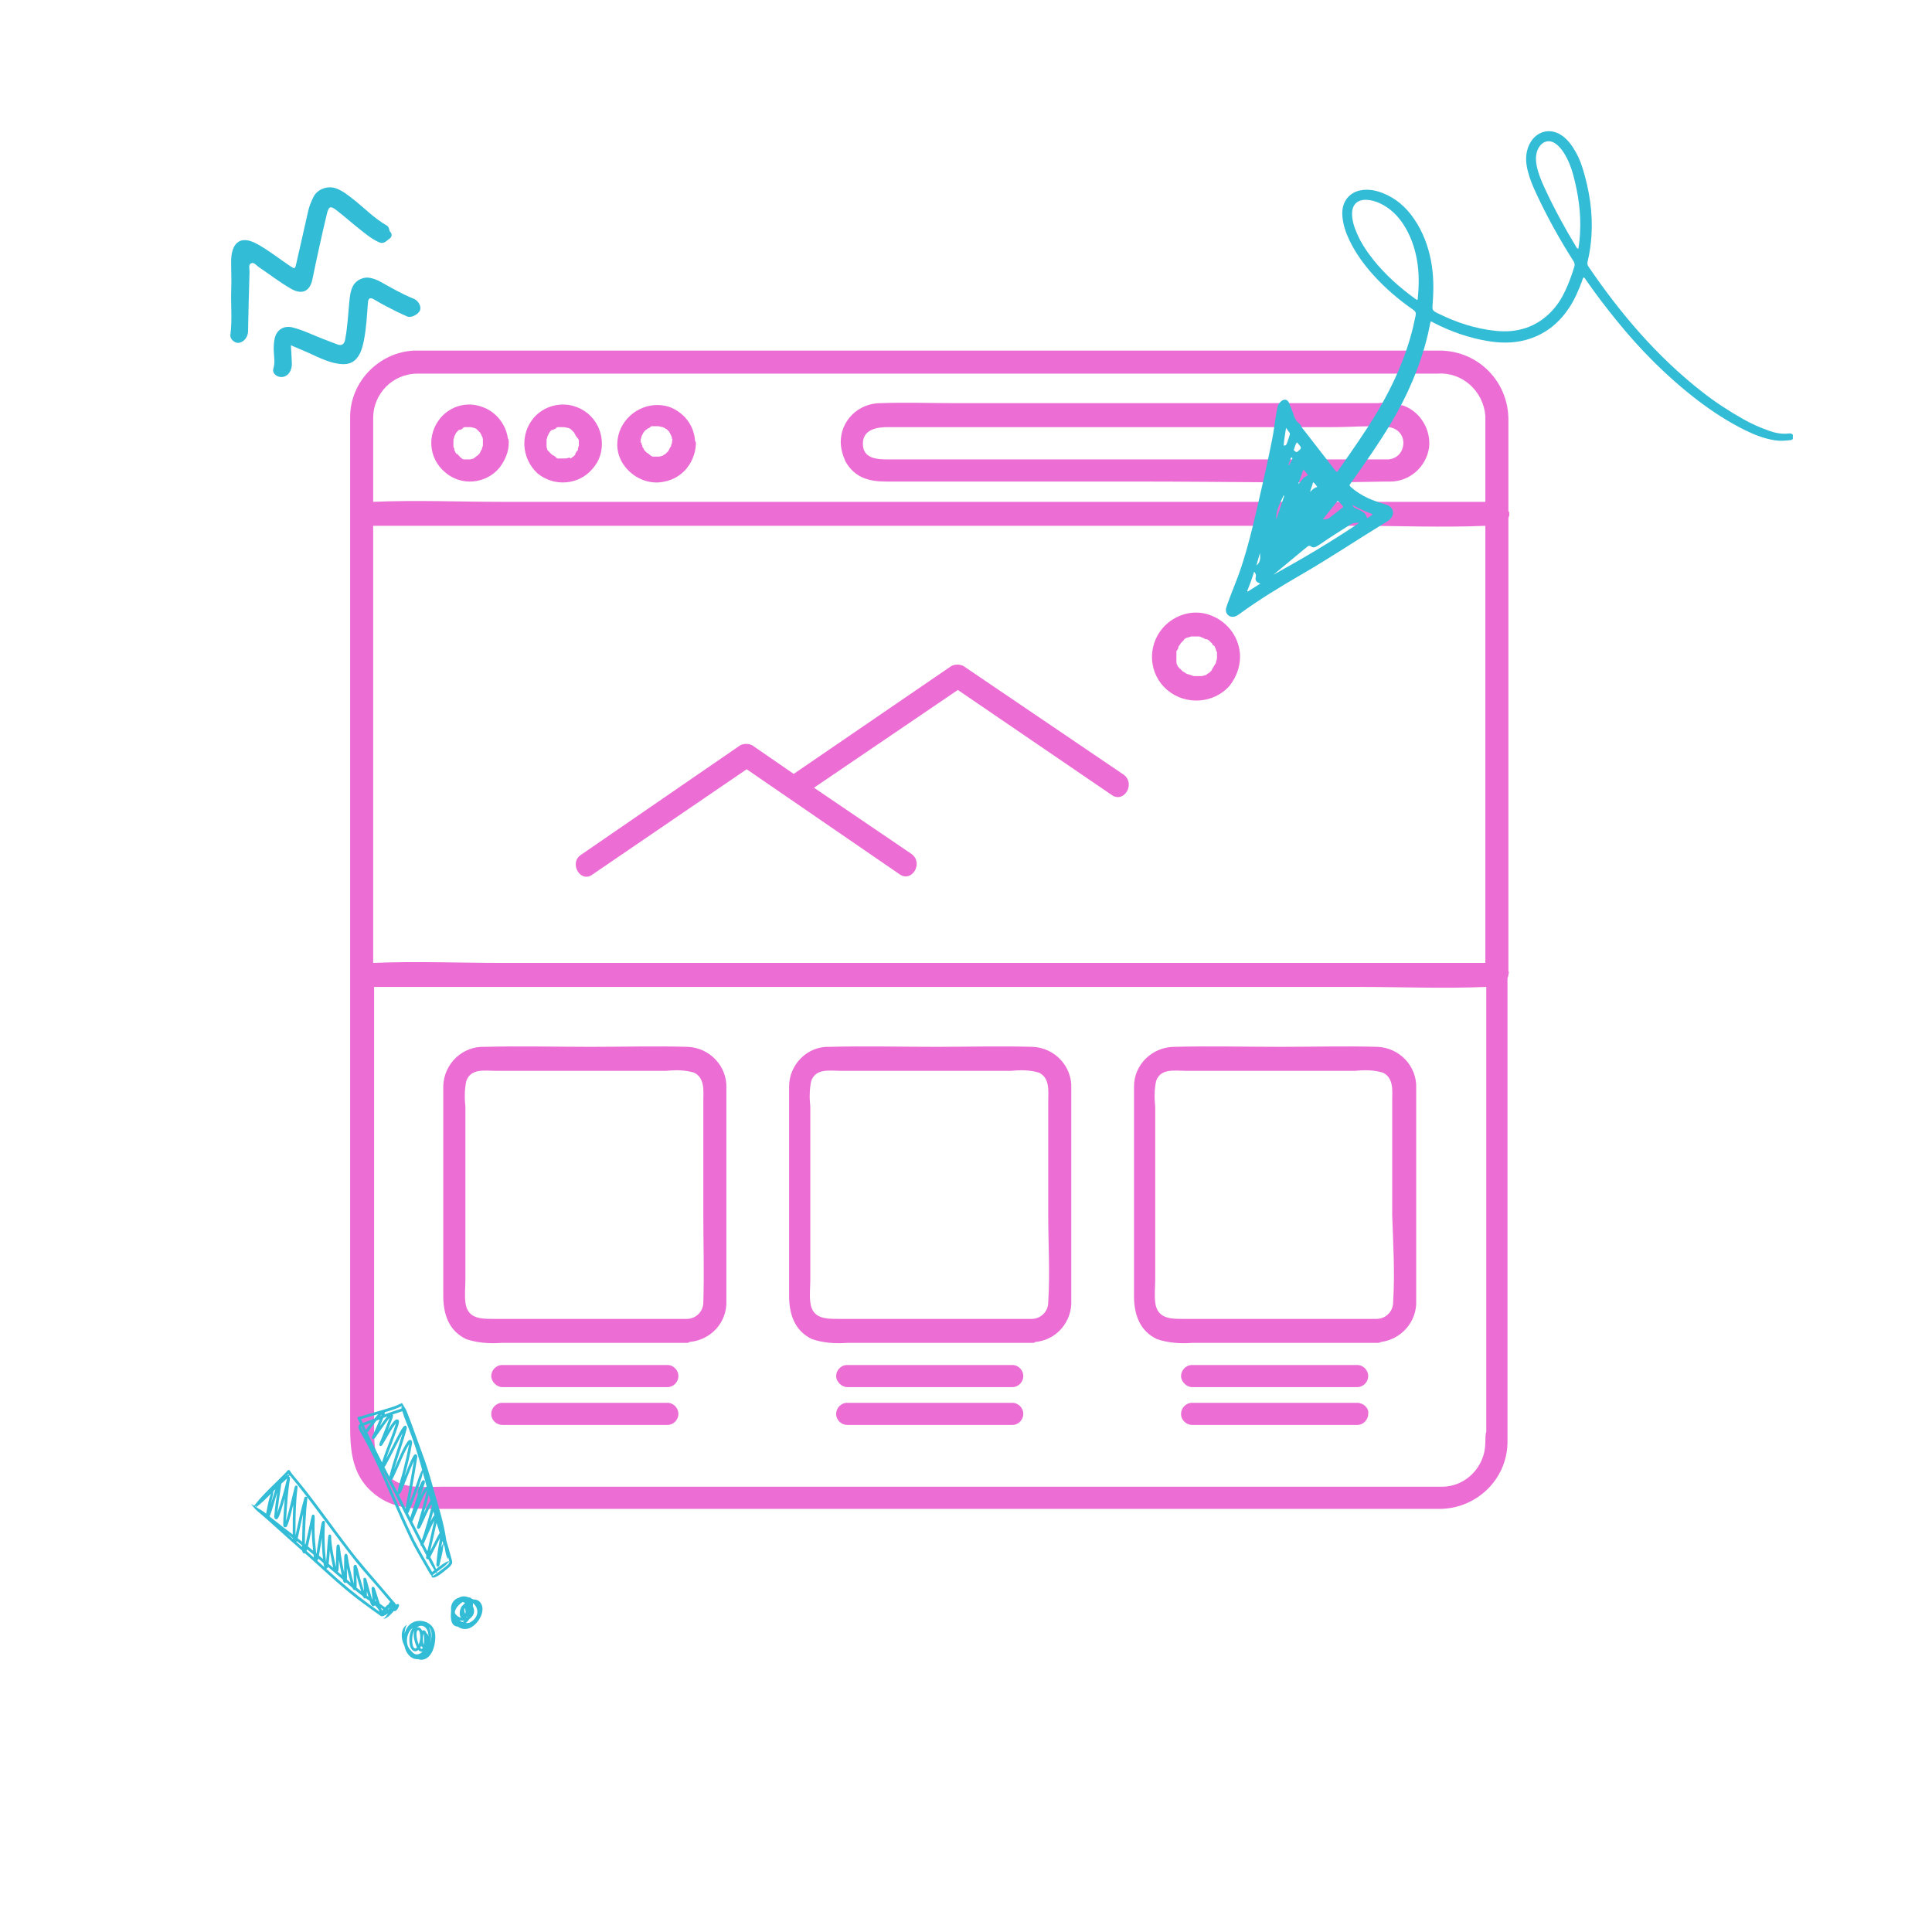<svg xmlns="http://www.w3.org/2000/svg" xmlns:xlink="http://www.w3.org/1999/xlink" width="500" zoomAndPan="magnify" viewBox="0 0 375 375" height="500" preserveAspectRatio="xMidYMid meet" version="1.0"><defs><clipPath id="0f14388814"><path d="M 67.961 68 L 292.961 68 L 292.961 292.961 L 67.961 292.961 Z M 67.961 68 " clip-rule="nonzero"/></clipPath><clipPath id="ffb58c65dc"><path d="M 48 285 L 78 285 L 78 315 L 48 315 Z M 48 285 " clip-rule="nonzero"/></clipPath><clipPath id="d018806084"><path d="M 46.746 288.719 L 76.938 270.52 L 101.332 310.984 L 71.141 329.184 Z M 46.746 288.719 " clip-rule="nonzero"/></clipPath><clipPath id="fd27a31fdd"><path d="M 46.746 288.719 L 76.938 270.52 L 101.332 310.984 L 71.141 329.184 Z M 46.746 288.719 " clip-rule="nonzero"/></clipPath><clipPath id="2f496fd9fe"><path d="M 77 314 L 85 314 L 85 323 L 77 323 Z M 77 314 " clip-rule="nonzero"/></clipPath><clipPath id="b828ca8d34"><path d="M 46.746 288.719 L 76.938 270.52 L 101.332 310.984 L 71.141 329.184 Z M 46.746 288.719 " clip-rule="nonzero"/></clipPath><clipPath id="dca8cc6428"><path d="M 46.746 288.719 L 76.938 270.52 L 101.332 310.984 L 71.141 329.184 Z M 46.746 288.719 " clip-rule="nonzero"/></clipPath><clipPath id="0902abf384"><path d="M 81 280 L 82 280 L 82 281 L 81 281 Z M 81 280 " clip-rule="nonzero"/></clipPath><clipPath id="40432cffc1"><path d="M 46.746 288.719 L 76.938 270.52 L 101.332 310.984 L 71.141 329.184 Z M 46.746 288.719 " clip-rule="nonzero"/></clipPath><clipPath id="acdb9a9f97"><path d="M 46.746 288.719 L 76.938 270.52 L 101.332 310.984 L 71.141 329.184 Z M 46.746 288.719 " clip-rule="nonzero"/></clipPath><clipPath id="f8e10680b8"><path d="M 69 272 L 88 272 L 88 307 L 69 307 Z M 69 272 " clip-rule="nonzero"/></clipPath><clipPath id="bb4e953b14"><path d="M 46.746 288.719 L 76.938 270.52 L 101.332 310.984 L 71.141 329.184 Z M 46.746 288.719 " clip-rule="nonzero"/></clipPath><clipPath id="555bf16207"><path d="M 46.746 288.719 L 76.938 270.52 L 101.332 310.984 L 71.141 329.184 Z M 46.746 288.719 " clip-rule="nonzero"/></clipPath><clipPath id="2059ca9e93"><path d="M 87 309 L 94 309 L 94 317 L 87 317 Z M 87 309 " clip-rule="nonzero"/></clipPath><clipPath id="b318d2f7b3"><path d="M 46.746 288.719 L 76.938 270.52 L 101.332 310.984 L 71.141 329.184 Z M 46.746 288.719 " clip-rule="nonzero"/></clipPath><clipPath id="26d2e3d134"><path d="M 46.746 288.719 L 76.938 270.52 L 101.332 310.984 L 71.141 329.184 Z M 46.746 288.719 " clip-rule="nonzero"/></clipPath><clipPath id="42a17e2a68"><path d="M 237.738 25 L 347.988 25 L 347.988 120 L 237.738 120 Z M 237.738 25 " clip-rule="nonzero"/></clipPath><clipPath id="2262a59d14"><path d="M 44 30 L 106 30 L 106 86 L 44 86 Z M 44 30 " clip-rule="nonzero"/></clipPath><clipPath id="cce21f10d5"><path d="M 36.758 47.426 L 89.078 24.812 L 105.742 63.363 L 53.422 85.98 Z M 36.758 47.426 " clip-rule="nonzero"/></clipPath><clipPath id="4e19b7efcf"><path d="M 36.758 47.426 L 154.48 -3.457 L 195.844 92.238 L 78.117 143.121 Z M 36.758 47.426 " clip-rule="nonzero"/></clipPath></defs><g clip-path="url(#0f14388814)"><path fill="#ec6ed5" d="M 292.781 188.516 L 292.781 107.965 C 292.781 105.461 292.781 102.953 292.781 100.625 C 292.781 100.449 292.961 100.09 292.961 99.91 C 292.961 99.73 292.961 99.375 292.781 99.195 C 292.781 93.289 292.781 87.383 292.781 81.473 C 292.781 74.137 287.055 68.227 279.715 68.051 C 279.715 68.051 279.535 68.051 279.535 68.051 L 82.281 68.051 C 81.562 68.051 80.848 68.051 80.312 68.051 C 73.508 68.406 67.961 74.137 67.961 80.938 C 67.961 82.906 67.961 84.875 67.961 86.844 L 67.961 276.762 C 67.961 281.414 68.316 286.066 72.078 289.469 C 75.836 292.871 79.773 292.871 84.25 292.871 L 279.715 292.871 C 286.695 292.691 292.422 287.141 292.602 280.16 C 292.602 279.625 292.602 278.91 292.602 278.371 L 292.602 189.945 C 292.602 189.77 292.781 189.41 292.781 189.23 C 292.781 189.051 292.961 188.695 292.781 188.516 Z M 72.434 102.059 L 263.426 102.059 C 271.66 102.059 280.07 102.418 288.305 102.059 L 288.305 186.902 L 97.496 186.902 C 89.082 186.902 80.848 186.547 72.434 186.902 L 72.434 104.922 C 72.434 104.027 72.434 102.953 72.434 102.059 Z M 72.434 81.117 C 72.434 76.461 76.195 72.523 81.027 72.523 L 251.074 72.523 C 260.383 72.523 269.691 72.523 278.996 72.523 C 283.832 72.168 287.949 75.926 288.305 80.758 C 288.305 80.938 288.305 81.297 288.305 81.473 C 288.305 84.34 288.305 87.203 288.305 90.066 L 288.305 97.406 L 97.496 97.406 C 89.082 97.406 80.848 97.047 72.434 97.406 C 72.434 92.035 72.434 86.664 72.434 81.117 Z M 288.305 279.984 C 288.305 284.637 284.547 288.574 279.895 288.574 L 85.5 288.574 C 82.816 288.574 79.594 288.934 77.09 287.68 C 72.613 285.352 72.613 281.055 72.613 276.762 L 72.613 191.559 L 263.605 191.559 C 271.84 191.559 280.25 191.914 288.484 191.559 L 288.484 277.836 C 288.305 278.551 288.305 279.266 288.305 279.984 Z M 288.305 279.984 " fill-opacity="1" fill-rule="nonzero"/></g><path fill="#ec6ed5" d="M 140.992 244.363 L 140.992 218.586 C 140.992 216.082 140.992 213.574 140.992 211.246 C 141.168 206.953 137.77 203.371 133.473 203.191 C 127.207 203.012 120.941 203.191 114.68 203.191 C 107.875 203.191 100.895 203.012 94.094 203.191 C 89.797 203.012 86.219 206.414 86.039 210.711 C 86.039 210.711 86.039 210.711 86.039 210.891 C 86.039 212.859 86.039 214.828 86.039 216.797 L 86.039 251.523 C 86.039 255.102 87.113 258.324 90.512 259.934 C 92.66 260.652 94.988 260.828 97.316 260.652 L 133.293 260.652 C 133.473 260.652 133.652 260.652 133.832 260.473 C 137.949 260.113 141.168 256.711 140.992 252.418 C 140.992 252.418 140.992 252.238 140.992 252.238 C 140.992 249.73 140.992 247.047 140.992 244.363 Z M 136.516 252.773 C 136.516 254.566 135.082 255.996 133.293 255.996 L 95.703 255.996 C 93.379 255.996 90.691 255.996 90.336 252.773 C 90.156 251.344 90.336 249.73 90.336 248.301 L 90.336 214.828 C 90.156 213.215 90.156 211.426 90.512 209.816 C 91.41 207.309 94.094 207.848 96.242 207.848 L 129.355 207.848 C 131.145 207.668 132.938 207.668 134.727 208.203 C 136.875 209.277 136.516 211.785 136.516 213.754 L 136.516 235.949 C 136.516 241.32 136.695 247.047 136.516 252.773 Z M 136.516 252.773 " fill-opacity="1" fill-rule="nonzero"/><path fill="#ec6ed5" d="M 129.535 264.945 L 97.496 264.945 C 96.242 264.945 95.348 266.02 95.348 267.094 C 95.348 268.168 96.422 269.242 97.496 269.242 L 129.535 269.242 C 130.789 269.242 131.684 268.168 131.684 267.094 C 131.684 266.02 130.789 264.945 129.535 264.945 Z M 129.535 264.945 " fill-opacity="1" fill-rule="nonzero"/><path fill="#ec6ed5" d="M 129.535 272.285 L 97.496 272.285 C 96.242 272.285 95.348 273.359 95.348 274.434 C 95.348 275.688 96.422 276.582 97.496 276.582 L 129.535 276.582 C 130.789 276.582 131.684 275.508 131.684 274.434 C 131.684 273.359 130.789 272.285 129.535 272.285 Z M 129.535 272.285 " fill-opacity="1" fill-rule="nonzero"/><path fill="#ec6ed5" d="M 207.938 244.363 L 207.938 218.586 C 207.938 216.082 207.938 213.574 207.938 211.246 C 208.113 206.953 204.715 203.371 200.418 203.191 C 194.152 203.012 187.887 203.191 181.625 203.191 C 174.82 203.191 167.84 203.012 161.039 203.191 C 156.742 203.012 153.164 206.594 153.164 210.891 C 153.164 212.859 153.164 214.828 153.164 216.797 L 153.164 251.523 C 153.164 255.102 154.238 258.324 157.637 259.934 C 159.785 260.652 162.113 260.828 164.441 260.652 L 200.418 260.652 C 200.598 260.652 200.777 260.652 200.953 260.473 C 205.07 260.113 208.113 256.535 207.938 252.418 C 207.938 252.418 207.938 252.418 207.938 252.238 C 207.938 249.73 207.938 247.047 207.938 244.363 Z M 203.461 252.773 C 203.461 254.566 202.027 255.996 200.238 255.996 L 162.648 255.996 C 160.324 255.996 157.637 255.996 157.281 252.773 C 157.102 251.344 157.281 249.73 157.281 248.301 L 157.281 214.828 C 157.102 213.215 157.102 211.426 157.457 209.816 C 158.355 207.309 161.039 207.848 163.188 207.848 L 196.301 207.848 C 198.09 207.668 199.883 207.668 201.672 208.203 C 203.82 209.277 203.461 211.785 203.461 213.754 L 203.461 235.949 C 203.461 241.32 203.82 247.047 203.461 252.773 Z M 203.461 252.773 " fill-opacity="1" fill-rule="nonzero"/><path fill="#ec6ed5" d="M 196.48 264.945 L 164.441 264.945 C 163.188 264.945 162.293 266.02 162.293 267.094 C 162.293 268.168 163.367 269.242 164.441 269.242 L 196.48 269.242 C 197.734 269.242 198.629 268.168 198.629 267.094 C 198.629 266.02 197.734 264.945 196.48 264.945 Z M 196.48 264.945 " fill-opacity="1" fill-rule="nonzero"/><path fill="#ec6ed5" d="M 196.48 272.285 L 164.441 272.285 C 163.188 272.285 162.293 273.359 162.293 274.434 C 162.293 275.688 163.367 276.582 164.441 276.582 L 196.48 276.582 C 197.734 276.582 198.629 275.508 198.629 274.434 C 198.629 273.359 197.734 272.285 196.48 272.285 Z M 196.48 272.285 " fill-opacity="1" fill-rule="nonzero"/><path fill="#ec6ed5" d="M 274.883 244.363 L 274.883 218.586 C 274.883 216.082 274.883 213.574 274.883 211.246 C 275.059 206.953 271.66 203.371 267.363 203.191 C 261.098 203.012 254.832 203.191 248.566 203.191 C 241.766 203.191 234.785 203.012 227.984 203.191 C 223.688 203.191 220.109 206.594 220.109 210.891 C 220.109 212.859 220.109 214.828 220.109 216.797 L 220.109 251.523 C 220.109 255.102 221.184 258.324 224.582 259.934 C 226.73 260.652 229.059 260.828 231.383 260.652 L 267.363 260.652 C 267.543 260.652 267.723 260.652 268.078 260.473 C 272.016 259.934 275.059 256.535 274.883 252.418 C 274.883 252.418 274.883 252.418 274.883 252.238 C 274.883 249.73 274.883 247.047 274.883 244.363 Z M 270.406 252.773 C 270.406 254.566 268.973 255.996 267.184 255.996 L 229.594 255.996 C 227.27 255.996 224.582 255.996 224.227 252.773 C 224.047 251.344 224.227 249.73 224.227 248.301 L 224.227 214.828 C 224.047 213.215 224.047 211.426 224.402 209.816 C 225.297 207.309 227.984 207.848 230.133 207.848 L 263.066 207.848 C 264.855 207.668 266.648 207.668 268.438 208.203 C 270.586 209.277 270.227 211.785 270.227 213.754 L 270.227 235.949 C 270.406 241.32 270.766 247.047 270.406 252.773 Z M 270.406 252.773 " fill-opacity="1" fill-rule="nonzero"/><path fill="#ec6ed5" d="M 263.426 264.945 L 231.383 264.945 C 230.133 264.945 229.238 266.02 229.238 267.094 C 229.238 268.168 230.312 269.242 231.383 269.242 L 263.426 269.242 C 264.68 269.242 265.574 268.168 265.574 267.094 C 265.574 266.02 264.68 264.945 263.426 264.945 Z M 263.426 264.945 " fill-opacity="1" fill-rule="nonzero"/><path fill="#ec6ed5" d="M 263.426 272.285 L 231.383 272.285 C 230.133 272.285 229.238 273.359 229.238 274.434 C 229.238 275.688 230.312 276.582 231.383 276.582 L 263.426 276.582 C 264.68 276.582 265.574 275.508 265.574 274.434 C 265.754 273.359 264.68 272.285 263.426 272.285 Z M 263.426 272.285 " fill-opacity="1" fill-rule="nonzero"/><path fill="#ec6ed5" d="M 94.273 85.77 C 94.273 85.77 94.273 85.59 94.273 85.77 C 94.273 85.59 94.273 85.59 94.273 85.59 C 94.094 85.59 94.094 85.77 94.273 85.77 Z M 94.273 85.77 " fill-opacity="1" fill-rule="nonzero"/><path fill="#ec6ed5" d="M 96.957 90.781 C 98.031 89.352 98.746 87.738 98.746 85.949 C 98.746 85.59 98.746 85.234 98.566 85.055 C 98.211 82.367 96.242 79.863 93.555 78.969 C 90.691 77.895 87.469 78.789 85.5 81.117 C 82.816 84.34 83.176 88.992 86.398 91.676 C 89.441 94.363 94.273 94.004 96.957 90.781 Z M 88.008 85.77 C 88.008 85.59 88.008 85.59 88.008 85.41 C 88.008 85.234 88.188 84.875 88.188 84.695 L 88.367 84.34 L 88.543 83.98 C 88.723 83.801 88.902 83.621 89.082 83.441 C 89.082 83.441 89.262 83.441 89.262 83.441 C 89.441 83.441 89.977 83.086 89.977 83.086 C 89.977 83.086 89.441 83.266 89.797 83.086 L 90.156 82.906 L 90.336 82.906 C 90.336 82.906 90.336 82.906 90.512 82.906 C 90.512 82.906 90.691 82.906 90.691 82.906 L 91.41 82.906 L 92.125 83.086 L 92.484 83.266 L 93.199 83.98 C 93.199 84.16 93.379 84.16 93.379 84.34 L 93.555 84.695 C 93.734 85.055 93.734 85.234 93.734 85.41 C 93.734 85.41 93.734 85.59 93.734 85.59 C 93.734 85.77 93.734 85.77 93.734 85.77 C 93.734 85.949 93.734 85.949 93.734 86.129 C 93.734 86.309 93.734 86.309 93.734 86.484 C 93.734 86.664 93.555 86.844 93.555 87.023 C 93.555 87.023 93.555 87.203 93.555 87.203 C 93.555 87.203 93.555 87.203 93.379 87.383 C 93.199 87.738 93.199 87.918 93.02 88.098 C 93.02 88.098 92.84 88.277 92.84 88.277 L 92.66 88.453 C 92.484 88.453 92.305 88.812 92.125 88.812 L 91.945 88.992 L 91.23 89.172 C 91.051 89.172 91.051 89.172 91.051 89.172 C 90.871 89.172 90.691 89.172 90.336 89.172 L 89.977 89.172 L 89.617 88.992 C 89.262 88.812 89.797 88.992 89.797 88.992 C 89.797 88.992 89.262 88.812 89.262 88.633 L 89.082 88.453 C 88.902 88.277 88.723 88.098 88.543 87.918 C 88.543 87.918 88.723 88.277 88.543 88.098 L 88.367 87.738 L 88.188 87.383 L 88.188 87.203 C 88.188 87.023 88.188 87.023 88.188 87.203 C 88.188 87.023 88.008 86.844 88.008 86.664 C 88.008 86.484 88.008 86.484 88.008 86.309 C 88.008 86.129 88.008 85.949 88.008 85.77 Z M 88.008 85.77 " fill-opacity="1" fill-rule="nonzero"/><path fill="#ec6ed5" d="M 88.008 85.77 C 88.188 85.234 88.008 85.41 88.008 85.77 Z M 88.008 85.77 " fill-opacity="1" fill-rule="nonzero"/><path fill="#ec6ed5" d="M 115.035 90.961 C 116.289 89.527 116.824 87.918 116.824 86.129 C 116.824 82.906 114.855 80.043 111.812 78.969 C 108.949 77.895 105.551 78.789 103.582 81.117 C 100.895 84.34 101.254 88.992 104.297 91.855 C 107.52 94.539 112.352 94.184 115.035 90.961 Z M 106.086 85.77 C 106.086 85.59 106.086 85.59 106.086 85.41 C 106.086 85.234 106.266 84.875 106.266 84.695 L 106.445 84.34 L 106.625 83.98 C 106.625 83.98 106.98 83.441 107.16 83.441 C 107.16 83.441 107.16 83.441 107.34 83.441 C 107.52 83.266 107.875 83.266 108.055 83.086 C 108.055 83.086 107.52 83.266 107.875 83.086 L 108.234 82.906 L 108.414 82.906 C 108.414 82.906 108.414 82.906 108.594 82.906 C 108.594 82.906 108.77 82.906 108.77 82.906 L 109.488 82.906 L 110.383 83.086 C 110.738 83.266 110.738 83.266 110.738 83.266 L 110.918 83.441 C 111.098 83.621 111.277 83.801 111.457 83.98 C 111.457 84.16 111.637 84.16 111.637 84.34 C 111.637 84.516 111.812 84.516 111.812 84.695 C 112.352 85.234 112.352 85.41 112.352 85.59 C 112.352 85.59 112.352 85.77 112.352 85.77 C 112.352 85.949 112.352 85.949 112.352 85.949 C 112.352 86.129 112.352 86.129 112.352 86.309 C 112.352 86.309 112.352 86.484 112.352 86.484 C 112.352 86.484 112.172 87.023 112.172 87.203 C 112.172 87.203 112.172 87.383 112.172 87.383 C 112.172 87.383 112.172 87.383 111.992 87.559 C 111.812 87.738 111.637 88.098 111.637 88.277 C 111.637 88.277 111.457 88.453 111.457 88.453 C 111.457 88.453 111.277 88.633 111.277 88.633 C 111.098 88.633 110.918 88.992 110.738 88.992 L 110.562 88.812 L 109.844 88.992 C 109.488 88.992 109.844 88.992 109.844 88.992 C 109.844 88.992 109.488 88.992 109.488 88.992 C 109.309 88.992 109.129 88.992 108.77 88.992 C 108.77 88.992 108.77 88.992 108.594 88.992 L 108.234 88.992 L 107.875 88.812 C 107.52 88.633 108.055 88.812 108.055 88.812 C 107.875 88.633 107.695 88.633 107.52 88.453 L 107.16 88.277 C 106.98 88.098 106.801 87.918 106.625 87.738 C 106.625 87.738 106.625 87.918 106.625 87.738 L 106.445 87.559 C 106.445 87.559 106.266 87.383 106.266 87.383 L 106.266 87.203 C 106.266 87.023 106.266 87.023 106.266 87.383 C 106.266 87.383 106.086 86.844 106.086 86.664 L 106.086 86.309 C 106.086 86.129 106.086 85.949 106.086 85.77 Z M 106.086 85.77 " fill-opacity="1" fill-rule="nonzero"/><path fill="#ec6ed5" d="M 106.086 85.77 C 106.266 85.234 106.086 85.59 106.086 85.77 Z M 106.086 85.77 " fill-opacity="1" fill-rule="nonzero"/><path fill="#ec6ed5" d="M 128.996 93.469 C 132.578 92.75 134.906 89.707 135.082 86.129 C 135.082 85.949 135.082 85.77 134.906 85.59 C 134.727 82.547 132.758 80.043 129.895 78.969 C 125.953 77.715 121.66 79.863 120.227 83.801 C 119.512 85.949 119.691 88.098 120.941 90.066 C 122.734 92.75 125.953 94.184 128.996 93.469 Z M 124.344 85.77 C 124.344 85.59 124.344 85.59 124.344 85.41 C 124.344 85.234 124.523 84.875 124.523 84.695 L 124.703 84.34 L 124.883 83.98 C 124.883 83.98 125.238 83.441 125.418 83.441 C 125.418 83.441 125.598 83.266 125.598 83.266 C 125.777 83.086 126.133 83.086 126.312 82.906 C 126.312 82.906 125.777 83.086 126.133 82.906 L 126.492 82.727 L 126.672 82.727 C 126.672 82.727 126.672 82.727 126.852 82.727 C 126.852 82.727 127.027 82.727 127.027 82.727 L 127.746 82.727 L 128.641 82.906 C 128.996 83.086 128.996 83.086 128.996 83.086 C 128.996 83.086 129.176 83.086 129.176 83.266 L 129.355 83.266 L 129.895 83.801 C 129.895 83.98 130.07 83.98 130.07 84.16 L 130.25 84.516 C 130.43 84.875 130.43 85.055 130.43 85.234 C 130.609 85.055 130.43 85.77 130.43 85.77 C 130.43 85.77 130.43 85.949 130.43 85.949 C 130.43 86.129 130.25 86.309 130.25 86.484 C 130.25 86.484 130.25 86.664 130.25 86.664 C 130.25 86.664 130.25 86.664 130.07 86.844 L 129.715 87.559 C 129.715 87.559 129.535 87.738 129.535 87.738 L 129.355 87.918 C 129.176 88.098 128.996 88.277 128.82 88.277 L 128.641 88.453 L 127.926 88.633 C 127.746 88.633 127.746 88.633 127.566 88.633 C 127.387 88.633 127.027 88.633 126.852 88.633 L 126.672 88.633 L 126.312 88.453 C 125.953 88.277 126.492 88.453 126.492 88.453 C 126.492 88.453 125.953 88.277 125.953 88.098 C 125.777 88.098 125.777 87.918 125.598 87.918 C 125.418 87.738 125.238 87.559 125.059 87.383 C 125.059 87.383 125.059 87.559 125.059 87.383 L 124.883 87.023 C 124.883 87.023 124.883 86.844 124.703 86.844 L 124.703 86.664 C 124.703 86.484 124.703 86.484 124.703 86.664 C 124.703 86.484 124.523 86.309 124.523 86.129 L 124.523 85.77 C 124.344 86.129 124.344 85.949 124.344 85.77 Z M 124.344 85.77 " fill-opacity="1" fill-rule="nonzero"/><path fill="#ec6ed5" d="M 130.609 85.59 C 130.43 85.77 130.609 85.949 130.609 85.59 Z M 130.609 85.59 " fill-opacity="1" fill-rule="nonzero"/><path fill="#ec6ed5" d="M 124.344 85.77 C 124.523 85.234 124.344 85.59 124.344 85.77 Z M 124.344 85.77 " fill-opacity="1" fill-rule="nonzero"/><path fill="#ec6ed5" d="M 171.957 93.469 L 221.359 93.469 C 237.293 93.469 253.043 93.824 268.973 93.469 L 269.867 93.469 C 273.629 93.469 276.852 90.602 277.387 86.844 C 277.746 83.441 275.777 80.043 272.555 78.789 C 270.766 78.254 269.152 78.074 267.363 78.254 L 185.738 78.254 C 180.727 78.254 175.715 78.074 170.883 78.254 C 166.586 78.254 163.188 81.652 163.188 85.77 C 163.188 87.023 163.543 88.277 164.082 89.527 C 165.871 92.75 168.734 93.469 171.957 93.469 Z M 172.316 82.906 L 258.77 82.906 C 262.352 82.906 265.93 82.547 269.512 82.906 C 271.301 83.086 272.555 84.516 272.375 86.309 C 272.195 87.918 271.121 88.992 269.512 89.172 L 172.316 89.172 C 170.168 89.172 167.484 88.992 167.484 86.129 C 167.484 83.266 170.348 82.906 172.316 82.906 Z M 172.316 82.906 " fill-opacity="1" fill-rule="nonzero"/><path fill="#ec6ed5" d="M 115.035 169.719 L 144.93 149.312 L 174.641 169.719 C 176.969 171.332 179.297 167.57 176.969 165.781 L 157.996 152.895 L 185.918 133.922 L 215.812 154.324 C 218.141 155.938 220.465 152.18 218.141 150.387 L 186.992 129.266 C 186.277 128.91 185.383 128.91 184.668 129.266 L 154.059 150.211 L 146.004 144.66 C 145.285 144.301 144.391 144.301 143.676 144.66 L 112.711 165.961 C 110.383 167.57 112.711 171.512 115.035 169.719 Z M 115.035 169.719 " fill-opacity="1" fill-rule="nonzero"/><path fill="#ec6ed5" d="M 238.723 133.027 C 239.977 131.414 240.691 129.445 240.691 127.477 C 240.691 123.898 238.367 120.676 234.965 119.422 C 231.742 118.168 227.984 119.242 225.656 121.926 C 222.613 125.508 222.973 130.879 226.551 133.922 C 230.133 136.965 235.68 136.605 238.723 133.027 Z M 228.34 126.941 L 228.34 126.762 C 228.34 126.582 228.34 126.582 228.34 126.582 C 228.34 126.582 228.34 126.402 228.34 126.402 C 228.52 126.223 228.52 126.043 228.699 125.867 C 228.699 125.867 228.699 125.867 228.699 125.688 C 228.699 125.508 228.879 125.328 228.879 125.328 C 228.879 125.328 229.414 124.613 229.059 124.969 C 229.238 124.793 229.414 124.613 229.594 124.434 C 229.594 124.434 229.773 124.254 229.773 124.254 C 229.773 124.074 230.312 123.719 230.668 123.719 L 231.207 123.539 L 231.562 123.539 C 231.562 123.539 232.102 123.359 231.742 123.539 C 231.383 123.719 231.922 123.539 231.922 123.539 L 232.816 123.539 L 233.711 123.898 C 233.891 124.074 234.07 124.074 234.25 124.074 L 234.605 124.254 L 234.785 124.434 L 235.324 124.969 C 235.324 125.148 235.5 125.328 235.68 125.328 L 235.859 125.688 C 236.039 126.043 236.039 126.402 236.219 126.582 C 236.219 126.762 236.219 127.117 236.219 127.297 C 236.219 127.477 236.219 127.477 236.219 127.477 C 236.219 127.836 236.219 128.012 236.039 128.371 C 236.039 128.551 236.039 128.73 235.859 128.91 C 235.859 128.91 236.039 128.551 235.859 128.91 C 235.68 129.266 235.5 129.445 235.324 129.805 L 235.145 130.16 C 235.145 130.16 234.785 130.52 234.785 130.52 C 234.605 130.699 234.426 130.699 234.25 130.879 L 234.07 131.055 C 234.07 131.055 234.07 131.055 233.891 131.055 C 233.355 131.234 233.355 131.234 232.996 131.234 C 232.816 131.234 232.637 131.234 232.637 131.234 L 231.742 131.234 L 231.207 131.055 L 230.668 130.879 C 230.488 130.879 230.133 130.699 229.953 130.52 L 229.594 130.34 L 229.059 129.805 C 229.059 129.805 228.879 129.805 228.879 129.625 L 228.699 129.445 C 228.699 129.445 228.52 129.266 228.52 129.086 C 228.34 128.91 228.34 128.551 228.34 128.371 C 228.34 128.191 228.34 128.191 228.34 128.012 C 228.34 128.012 228.34 128.012 228.34 127.836 C 228.34 127.477 228.34 127.297 228.34 126.941 Z M 228.34 126.941 " fill-opacity="1" fill-rule="nonzero"/><path fill="#ec6ed5" d="M 229.059 129.805 C 229.238 129.984 229.238 129.984 229.059 129.805 Z M 229.059 129.805 " fill-opacity="1" fill-rule="nonzero"/><path fill="#ec6ed5" d="M 230.848 123.719 C 230.848 123.719 230.488 123.898 230.848 123.719 Z M 230.848 123.719 " fill-opacity="1" fill-rule="nonzero"/><g clip-path="url(#ffb58c65dc)"><g clip-path="url(#d018806084)"><g clip-path="url(#fd27a31fdd)"><path fill="#32bcd6" d="M 58.047 287.727 C 57.469 286.992 56.809 286.316 56.301 285.535 C 56.266 285.316 55.961 285.246 55.828 285.418 C 55.602 285.691 55.352 285.941 55.105 286.195 C 53.262 288.074 51.219 289.887 49.57 291.961 C 49.504 292.043 49.441 292.129 49.371 292.211 C 49.348 292.227 49.336 292.25 49.328 292.273 C 49.145 292.172 48.961 292.07 48.789 291.949 C 48.789 291.949 48.785 291.941 48.785 291.949 C 48.75 291.965 48.973 292.25 48.996 292.273 C 49.332 292.699 49.707 293.098 50.125 293.445 C 50.879 294.07 51.613 294.715 52.344 295.363 C 54.441 297.266 56.555 299.148 58.676 301.023 C 58.68 301.082 58.68 301.137 58.691 301.191 C 58.758 301.414 58.98 301.633 59.195 301.488 C 59.32 301.598 59.445 301.711 59.57 301.82 C 62.113 304.094 64.586 306.449 67.219 308.625 C 69.34 310.43 71.621 312.023 73.879 313.648 C 73.953 313.703 74.016 313.711 74.074 313.707 C 74.363 313.762 74.824 313.48 75.137 313.285 C 75.219 313.238 75.289 313.191 75.344 313.16 C 75.18 313.379 75.07 313.531 74.91 313.742 C 74.801 313.848 74.695 314.062 74.535 314.074 C 74.504 314.043 74.512 313.984 74.492 313.957 C 74.371 314.297 74.785 314.168 74.945 314.066 C 74.969 314.051 74.992 314.035 75.02 314.02 C 75.586 313.68 76.023 313.176 76.457 312.684 C 76.77 312.82 76.992 312.539 77.152 312.285 C 77.176 312.312 77.203 312.34 77.227 312.371 C 77.223 312.312 77.207 312.262 77.199 312.207 C 77.207 312.191 77.219 312.172 77.23 312.156 C 77.328 311.961 77.516 311.75 77.449 311.516 C 77.324 311.234 77.09 311.324 76.895 311.473 C 76.824 311.367 76.754 311.266 76.672 311.168 C 76.652 311.109 76.621 311.059 76.566 311.016 C 76.562 311.016 76.555 311.016 76.551 311.016 C 76.359 310.789 76.152 310.574 75.973 310.359 C 75.52 309.848 75.082 309.324 74.648 308.801 C 72.211 305.918 69.656 303.129 67.41 300.09 C 64.254 295.992 61.336 291.715 58.047 287.723 Z M 56.125 286.215 C 56.016 286.203 55.832 286.289 55.613 286.434 C 55.738 286.305 55.863 286.18 55.992 286.051 C 56.035 286.105 56.082 286.16 56.125 286.215 Z M 55.715 296.227 C 56.289 294.898 56.547 293.461 56.918 292.066 C 56.836 293.871 56.801 295.676 56.816 297.484 C 56.828 297.555 56.828 297.688 56.824 297.844 C 55.508 296.84 54.172 295.82 52.879 294.781 C 52.691 294.637 52.504 294.488 52.32 294.336 C 52.324 294.328 52.328 294.324 52.332 294.316 C 52.949 292.82 53.305 291.227 53.809 289.691 C 53.59 291.184 53.352 292.691 53.25 294.207 C 53.223 294.453 53.238 294.734 53.484 294.863 C 54.051 295.199 54.457 293.383 54.617 293.008 C 54.848 292.289 55.07 291.562 55.273 290.836 C 55.152 292.551 54.973 294.273 54.973 295.992 C 54.945 296.457 55.48 296.629 55.719 296.227 Z M 74.164 312.594 C 74.102 312.438 74.023 312.293 73.938 312.152 C 73.934 312.133 73.93 312.113 73.926 312.098 C 74.074 312.188 74.219 312.281 74.367 312.371 C 74.289 312.441 74.223 312.516 74.164 312.59 Z M 73.016 310.848 C 72.961 310.816 72.91 310.785 72.852 310.754 C 72.848 310.598 72.84 310.441 72.828 310.285 C 72.883 310.477 72.945 310.664 73.012 310.848 Z M 71.516 309.918 C 71.414 309.848 71.312 309.777 71.211 309.707 C 71.227 309.414 71.191 309.117 71.195 308.832 C 71.297 309.191 71.41 309.555 71.52 309.918 Z M 70.109 308.871 C 69.805 308.629 69.504 308.387 69.203 308.141 C 69.227 307.922 69.227 307.699 69.227 307.48 C 69.211 306.875 69.184 306.27 69.172 305.668 C 69.445 306.746 69.766 307.812 70.109 308.871 Z M 68.066 307.191 C 67.824 306.988 67.578 306.785 67.336 306.582 C 67.375 305.828 67.312 305.074 67.328 304.316 C 67.516 305.215 67.754 306.098 68.004 306.98 C 68.027 307.051 68.047 307.121 68.066 307.191 Z M 64.527 303.625 C 64.582 303.848 64.621 304.074 64.672 304.297 C 64.379 304.043 64.082 303.785 63.785 303.531 C 63.914 302.684 63.945 301.812 64.02 300.957 C 64.164 301.852 64.34 302.738 64.527 303.625 Z M 65.703 304.688 C 65.773 304.031 65.754 303.367 65.766 302.703 C 65.961 303.707 66.113 304.723 66.332 305.723 C 66.082 305.508 65.828 305.293 65.578 305.078 C 65.648 304.957 65.691 304.824 65.703 304.688 Z M 62.695 302.598 C 62.434 302.375 62.172 302.152 61.91 301.934 C 61.926 301.84 61.941 301.754 61.953 301.695 C 62.133 300.637 62.281 299.57 62.457 298.508 C 62.461 299.828 62.543 301.152 62.68 302.465 C 62.688 302.508 62.691 302.551 62.695 302.598 Z M 59.504 301.051 C 59.551 300.953 59.586 300.848 59.617 300.742 C 60.031 301.078 60.445 301.414 60.852 301.754 C 60.871 301.949 60.898 302.141 60.926 302.332 C 60.453 301.902 59.98 301.477 59.504 301.051 Z M 61.785 302.535 C 62 302.715 62.219 302.895 62.434 303.078 C 62.547 303.172 62.66 303.27 62.773 303.367 C 62.805 303.648 62.867 303.922 62.977 304.18 C 62.512 303.762 62.051 303.344 61.586 302.926 C 61.672 302.84 61.738 302.699 61.785 302.535 Z M 59.762 300.148 C 59.793 300 59.828 299.848 59.871 299.703 C 60.098 298.703 60.305 297.699 60.516 296.691 C 60.512 298.117 60.625 299.555 60.773 300.977 C 60.441 300.695 60.102 300.422 59.762 300.148 Z M 53.062 289.453 C 53.191 289.324 53.32 289.199 53.449 289.074 C 53.152 290.016 52.855 290.961 52.578 291.91 C 52.691 291.32 52.875 290.746 52.965 290.148 C 52.996 289.918 53.027 289.684 53.062 289.453 Z M 52.602 289.914 C 52.113 291.047 51.965 292.324 51.703 293.523 C 51.691 293.613 51.676 293.707 51.66 293.801 C 51.332 293.539 51 293.289 50.645 293.074 C 50.492 292.98 50.332 292.895 50.172 292.812 C 50.168 292.809 50.16 292.805 50.152 292.801 C 50.117 292.777 50.082 292.746 50.047 292.719 C 49.949 292.648 49.844 292.594 49.742 292.527 C 50.781 291.754 51.691 290.828 52.602 289.91 Z M 56.832 298.531 C 56.836 298.578 56.836 298.625 56.84 298.668 C 56.48 298.348 56.121 298.031 55.762 297.711 C 56.121 297.98 56.477 298.258 56.832 298.531 Z M 53.832 293.637 C 54 292.055 54.227 290.48 54.477 288.891 C 54.523 288.586 54.566 288.285 54.605 287.98 C 54.934 287.68 55.27 287.383 55.602 287.086 C 55.648 287.043 55.688 286.996 55.73 286.953 C 55.191 289.203 54.59 291.449 53.832 293.641 Z M 49.789 292.219 C 49.738 292.301 49.688 292.383 49.645 292.469 C 49.594 292.441 49.547 292.406 49.496 292.379 C 49.578 292.352 49.68 292.297 49.789 292.219 Z M 57.52 299.273 C 57.543 299.25 57.566 299.234 57.582 299.207 C 57.59 299.184 57.598 299.156 57.605 299.133 C 57.945 299.402 58.285 299.672 58.625 299.941 C 58.621 300.051 58.625 300.156 58.625 300.262 C 58.258 299.93 57.887 299.602 57.52 299.273 Z M 57.785 298.582 C 57.941 297.996 58.031 297.387 58.172 296.801 C 58.383 295.812 58.594 294.82 58.832 293.836 C 58.719 295.375 58.676 296.922 58.652 298.465 C 58.656 298.727 58.648 298.988 58.645 299.25 C 58.359 299.023 58.074 298.801 57.785 298.578 Z M 65.793 306.707 C 64.965 305.965 64.137 305.223 63.312 304.48 C 63.461 304.457 63.617 304.32 63.668 304.16 C 63.672 304.152 63.672 304.145 63.672 304.137 C 64.633 304.961 65.594 305.785 66.551 306.609 C 66.59 306.75 66.621 306.887 66.66 307.023 C 66.824 307.301 67.043 307.309 67.184 307.156 C 67.5 307.426 67.812 307.699 68.129 307.969 C 68.211 308.039 68.297 308.109 68.383 308.184 C 68.43 308.285 68.48 308.387 68.539 308.484 C 68.668 308.617 68.797 308.652 68.906 308.621 C 69.398 309.027 69.902 309.426 70.418 309.809 C 70.465 309.938 70.527 310.059 70.617 310.164 C 70.719 310.266 70.871 310.273 70.992 310.219 C 71.242 310.395 71.5 310.566 71.758 310.734 C 71.867 311.07 71.961 311.434 72.219 311.688 C 72.352 311.809 72.562 311.789 72.688 311.668 C 72.719 311.645 72.73 311.609 72.75 311.578 C 73.117 311.926 73.461 312.305 73.656 312.785 C 73.664 312.801 73.668 312.816 73.676 312.836 C 70.945 310.926 68.293 308.91 65.793 306.707 Z M 74.824 312.855 C 74.871 312.801 74.914 312.746 74.965 312.691 C 74.984 312.703 75.004 312.715 75.023 312.723 C 74.957 312.77 74.891 312.812 74.824 312.852 Z M 75.277 312.367 C 75.395 312.25 75.508 312.129 75.621 312.008 C 75.543 312.152 75.461 312.297 75.359 312.426 C 75.332 312.406 75.305 312.387 75.277 312.367 Z M 76.184 312.188 C 76.168 312.203 76.152 312.223 76.133 312.238 C 76.113 312.262 76.094 312.285 76.074 312.309 C 76.109 312.246 76.145 312.184 76.176 312.117 C 76.18 312.141 76.18 312.164 76.184 312.188 Z M 75.738 310.91 C 75.566 311.07 75.445 311.293 75.332 311.492 C 75.199 311.484 75.098 311.586 75.027 311.688 C 74.938 311.789 74.84 311.883 74.746 311.98 C 74.586 311.867 74.418 311.762 74.25 311.66 C 74.082 311.516 73.902 311.383 73.711 311.262 C 73.574 310.793 73.41 310.328 73.258 309.863 C 73.133 309.465 73.012 309.066 72.879 308.668 C 72.789 308.453 72.758 308.172 72.551 308.039 C 72.395 307.934 72.168 308.027 72.137 308.215 C 72.094 308.465 72.16 308.723 72.172 308.973 C 72.215 309.453 72.266 309.938 72.293 310.418 C 72.27 310.402 72.242 310.391 72.215 310.371 C 71.918 309.414 71.652 308.477 71.387 307.492 C 71.266 307.113 71.215 306.707 71.031 306.355 C 70.91 306.156 70.578 306.227 70.543 306.453 C 70.516 307.238 70.637 308.031 70.652 308.82 C 70.371 307.957 70.102 307.086 69.867 306.211 C 69.637 305.445 69.527 304.609 69.203 303.871 C 69.117 303.723 68.953 303.68 68.809 303.766 C 68.551 303.914 68.633 304.258 68.613 304.508 C 68.613 305.473 68.664 306.438 68.688 307.402 C 68.125 305.578 67.727 303.699 67.438 301.812 C 67.375 301.668 67.219 301.547 67.059 301.605 C 66.715 301.727 66.844 302.656 66.801 302.984 C 66.785 303.754 66.781 304.512 66.801 305.293 C 66.57 304.18 66.359 303.062 66.188 301.938 C 66.062 301.281 66.07 300.602 65.895 299.957 C 65.848 299.844 65.746 299.766 65.621 299.77 C 65.215 299.852 65.328 300.438 65.277 300.746 C 65.215 301.891 65.238 303.039 65.199 304.184 C 64.863 302.613 64.523 301.043 64.355 299.445 C 64.301 299 64.285 298.551 64.277 298.105 C 64.273 297.984 64.176 297.879 64.062 297.855 C 63.641 297.809 63.727 298.355 63.672 298.625 C 63.512 300.117 63.453 301.625 63.297 303.117 C 63.297 303.113 63.293 303.113 63.289 303.109 C 63.074 301.332 62.984 299.539 62.992 297.75 C 63 297.215 63.016 296.684 63.043 296.148 C 63.02 295.871 63.211 295.316 62.883 295.191 C 62.344 295.031 62.34 296.371 62.219 296.723 C 61.918 298.32 61.695 299.93 61.43 301.531 C 61.41 301.512 61.387 301.496 61.367 301.477 C 61.211 300.008 61.07 298.535 61.055 297.055 C 61.023 296.137 61.125 295.137 61.059 294.203 C 61.008 293.938 60.617 293.914 60.535 294.168 C 60.367 294.715 60.273 295.277 60.148 295.832 C 59.863 297.145 59.598 298.461 59.289 299.766 C 59.254 299.734 59.215 299.703 59.176 299.672 C 59.199 296.703 59.32 293.738 59.66 290.785 C 59.68 290.473 59.246 290.406 59.105 290.656 C 58.387 293.062 57.898 295.547 57.363 298.004 C 57.34 295.734 57.363 293.465 57.516 291.199 C 57.555 290.504 57.629 289.809 57.707 289.117 C 57.715 288.863 57.898 288.438 57.543 288.348 C 57.133 288.285 57.172 288.957 57.055 289.23 C 56.723 290.59 56.395 291.949 56.055 293.305 C 56.059 293.293 56.062 293.285 56.062 293.273 C 55.887 293.934 55.715 294.598 55.516 295.258 C 55.602 293.699 55.703 292.141 55.84 290.586 C 55.957 289.359 56.094 288.156 56.289 286.934 C 56.324 286.738 56.18 286.625 56.031 286.621 C 56.086 286.555 56.137 286.492 56.195 286.426 C 56.219 286.406 56.23 286.375 56.234 286.344 C 60.785 291.789 64.746 297.691 69.18 303.227 C 70.719 305.148 72.402 306.949 73.98 308.836 C 74.566 309.527 75.133 310.234 75.738 310.906 Z M 75.738 310.91 " fill-opacity="1" fill-rule="nonzero"/></g></g></g><g clip-path="url(#2f496fd9fe)"><g clip-path="url(#b828ca8d34)"><g clip-path="url(#dca8cc6428)"><path fill="#32bcd6" d="M 78.977 315.355 C 78.426 315.652 78.105 316.32 78.016 316.93 C 77.898 317.809 78.117 318.719 78.512 319.508 C 78.648 320.148 78.902 320.77 79.348 321.258 C 79.789 321.762 80.438 322.102 81.117 322.039 C 81.375 322.129 81.648 322.176 81.922 322.152 C 82.258 322.117 82.551 322.016 82.809 321.859 C 83.844 321.234 84.289 319.777 84.434 318.617 C 84.551 317.672 84.547 316.617 83.953 315.82 C 83.16 314.668 81.445 314.289 80.195 314.883 C 79.301 315.293 78.75 316.195 78.531 317.129 C 78.566 316.527 78.637 315.875 78.98 315.355 Z M 81.906 320.039 C 81.758 320.109 81.637 319.926 81.562 319.82 C 81.57 319.805 81.582 319.785 81.594 319.766 C 81.652 319.668 81.703 319.566 81.75 319.461 C 81.766 319.488 81.781 319.52 81.801 319.543 C 81.871 319.648 81.965 319.746 82.082 319.797 C 82.039 319.887 81.988 319.98 81.906 320.039 Z M 80.922 319.781 C 80.875 319.828 80.828 319.875 80.773 319.91 C 80.094 320.254 79.992 318.688 80 318.281 C 80.008 317.668 80.105 317.039 80.406 316.492 C 80.102 317.594 80.508 318.762 80.922 319.781 Z M 82.242 319.234 C 82.074 318.871 82.109 318.445 82.094 318.055 C 82.102 317.73 82.117 317.398 82.223 317.09 C 82.375 317.789 82.348 318.523 82.246 319.234 Z M 83.184 315.781 C 84.086 316.527 83.754 318.059 83.465 319.039 C 83.723 318.004 83.863 316.773 83.23 315.844 C 83.215 315.824 83.199 315.801 83.184 315.781 Z M 83.133 317.629 C 83.113 317.449 83.059 317.27 82.945 317.129 C 82.895 317.07 82.832 317.02 82.758 317 C 82.691 316.648 82.348 316.289 82.008 316.496 C 81.984 316.512 81.957 316.527 81.934 316.547 C 81.789 316.125 81.348 315.699 80.875 315.906 C 82.168 314.898 83.277 316.293 83.133 317.629 Z M 81.078 316.418 C 81.172 316.363 81.285 316.426 81.418 316.711 C 81.691 317.516 81.57 318.434 81.27 319.215 C 81.035 318.57 80.844 317.898 80.836 317.207 C 80.824 316.949 80.922 316.512 81.078 316.418 Z M 80.098 315.973 C 79.488 316.867 79.367 318.031 79.516 319.082 C 79.598 319.957 80.293 321.02 81.207 320.254 C 81.402 320.5 81.73 320.684 82.043 320.566 C 81.98 320.629 81.91 320.691 81.836 320.746 C 81.766 320.801 81.691 320.852 81.613 320.898 C 80.574 321.488 80.133 320.82 79.488 320.066 C 78.605 318.922 78.938 316.848 80.094 315.977 Z M 80.098 315.973 " fill-opacity="1" fill-rule="nonzero"/></g></g></g><g clip-path="url(#0902abf384)"><g clip-path="url(#40432cffc1)"><g clip-path="url(#acdb9a9f97)"><path fill="#32bcd6" d="M 81.363 280.48 C 81.363 280.48 81.359 280.473 81.359 280.469 C 81.363 280.48 81.367 280.488 81.371 280.5 C 81.367 280.496 81.363 280.488 81.363 280.48 Z M 81.363 280.48 " fill-opacity="1" fill-rule="nonzero"/></g></g></g><g clip-path="url(#f8e10680b8)"><g clip-path="url(#bb4e953b14)"><g clip-path="url(#555bf16207)"><path fill="#32bcd6" d="M 84.676 306.043 C 84.805 305.984 84.926 305.914 85.047 305.844 C 85.582 305.52 86.062 305.102 86.555 304.719 C 86.961 304.391 87.402 304.074 87.664 303.613 C 87.879 303.297 87.723 302.918 87.641 302.586 C 87.52 302.168 87.426 301.742 87.293 301.332 C 87.121 300.586 86.875 299.859 86.656 299.129 C 86.629 298.977 86.602 298.828 86.582 298.676 C 86.129 295.688 85.246 292.797 84.391 289.906 C 83.781 287.781 83.223 285.645 82.48 283.562 C 82.484 283.566 82.488 283.574 82.488 283.586 C 82.121 282.539 81.734 281.508 81.355 280.465 L 81.359 280.469 C 81.234 280.129 81.113 279.793 80.988 279.453 C 80.988 279.457 80.992 279.457 80.992 279.457 C 80.988 279.453 80.988 279.449 80.988 279.445 C 80.227 277.27 79.402 275.086 78.555 272.934 C 78.457 272.664 78.305 272.273 77.953 272.355 C 77.418 272.598 76.879 272.863 76.316 273.047 C 74.578 273.617 72.801 274.074 71.047 274.605 C 70.625 274.727 70.211 274.895 69.773 274.969 C 69.672 274.973 69.574 274.961 69.492 275.031 C 69.266 275.219 69.477 275.461 69.578 275.656 C 69.695 275.891 69.809 276.145 69.922 276.398 C 69.254 276.711 69.637 277.449 69.941 277.953 C 73.504 284.07 75.926 290.75 78.934 297.141 C 79.805 299.09 80.824 300.961 81.91 302.797 C 82.238 303.375 82.566 303.949 82.902 304.523 C 83.07 304.816 83.242 305.105 83.418 305.395 C 83.496 305.539 83.602 305.715 83.758 305.758 C 83.758 305.773 83.75 305.789 83.754 305.809 C 83.734 306.383 84.344 306.219 84.676 306.043 Z M 84.031 305.871 C 84 305.828 83.98 305.773 83.961 305.715 C 84.18 305.555 84.402 305.387 84.625 305.227 C 84.668 305.289 84.711 305.352 84.758 305.41 C 84.52 305.578 84.281 305.734 84.027 305.871 Z M 87.152 303.418 C 86.859 303.836 86.422 304.125 86.031 304.445 C 85.637 304.742 85.246 305.059 84.844 305.348 C 84.828 305.266 84.812 305.184 84.793 305.098 C 85.176 304.816 85.562 304.531 85.945 304.246 C 86.391 303.953 86.73 303.555 87.098 303.172 C 87.105 303.195 87.098 303.219 87.086 303.242 C 87.082 303.246 87.07 303.25 87.074 303.254 C 87.129 303.254 87.176 303.195 87.176 303.141 C 87.113 302.902 86.668 303.191 86.523 303.242 C 85.848 303.605 85.242 304.086 84.629 304.551 C 84.441 304.004 84.188 303.477 83.918 302.977 C 83.785 302.723 83.648 302.457 83.516 302.199 C 83.684 301.922 83.812 301.609 83.973 301.332 C 84.465 300.395 84.922 299.438 85.414 298.5 C 85.145 299.922 84.902 301.363 84.777 302.805 C 84.797 303.137 84.488 304.086 84.992 304.102 C 85.039 304.098 85.082 304.086 85.117 304.062 C 85.352 303.922 85.344 303.418 85.434 303.184 C 85.504 302.895 85.57 302.605 85.641 302.32 C 85.777 301.754 85.918 301.184 85.973 300.602 C 86.02 300.301 86.02 299.988 86.078 299.688 C 86.152 299.887 86.227 300.086 86.305 300.281 C 86.41 300.906 86.484 301.547 86.715 302.141 C 86.777 302.301 86.836 302.48 86.914 302.629 C 86.945 302.492 86.965 302.355 86.984 302.219 C 87.066 302.504 87.148 302.789 87.207 303.074 C 87.25 303.199 87.234 303.312 87.152 303.418 Z M 77.293 289.965 C 77.41 290.043 77.59 290.027 77.672 289.902 C 78.004 289.402 78.172 288.812 78.41 288.266 C 79.035 286.707 79.633 285.133 80.324 283.598 C 79.988 285.531 79.684 287.453 79.332 289.387 C 79.156 290.289 78.988 291.164 78.84 292.074 C 78.797 292.324 78.77 292.578 78.738 292.828 C 78.625 292.605 78.512 292.383 78.398 292.16 C 78.402 292.164 78.406 292.168 78.406 292.172 C 78.41 292.176 78.414 292.184 78.418 292.188 C 78.047 291.445 77.672 290.703 77.293 289.961 Z M 70.645 276.695 C 70.895 276.605 71.145 276.52 71.395 276.422 C 71.617 276.336 71.836 276.242 72.059 276.156 C 71.746 276.535 71.398 276.883 71.168 277.32 C 71.125 277.383 71.074 277.461 71.031 277.543 C 70.898 277.262 70.773 276.977 70.645 276.695 Z M 71.273 278.051 C 71.336 278.035 71.395 278.004 71.434 277.945 C 71.594 277.715 71.754 277.48 71.922 277.25 C 72.297 276.754 72.664 276.25 73.047 275.762 C 73.266 275.676 73.48 275.59 73.699 275.5 C 73.398 276.246 73.09 276.984 72.754 277.715 C 72.609 278.023 72.469 278.324 72.324 278.637 C 72.258 278.77 72.176 278.918 72.184 279.074 C 72.184 279.184 72.258 279.285 72.355 279.32 C 72.707 279.473 73.121 278.566 73.34 278.332 C 74.102 277.281 74.805 276.188 75.629 275.188 C 75.137 276.535 74.594 277.859 74.055 279.188 C 73.91 279.57 73.727 279.941 73.621 280.34 C 73.559 280.562 73.828 280.762 74.023 280.633 C 74.078 280.598 74.125 280.559 74.168 280.512 C 75.082 279.113 75.793 277.566 76.848 276.262 C 76.094 278.84 74.922 281.281 74.152 283.852 C 73.168 281.93 72.199 280 71.277 278.051 Z M 74.074 274.559 C 74.043 274.641 74.008 274.719 73.98 274.797 C 73.918 274.824 73.859 274.844 73.797 274.871 C 73.891 274.766 73.977 274.66 74.074 274.559 Z M 81.547 290.508 C 81.824 289.68 82.121 288.859 82.391 288.027 C 82.445 287.867 82.504 287.695 82.461 287.523 C 82.441 287.414 82.363 287.328 82.262 287.301 C 81.871 287.215 81.656 288.062 81.488 288.332 C 81.223 288.859 81.07 289.445 81.016 290.031 C 81.086 289.969 81.152 289.871 81.219 289.793 C 80.816 290.961 80.43 292.133 80.035 293.301 C 79.891 293.73 79.754 294.16 79.629 294.594 C 79.484 294.309 79.34 294.023 79.195 293.738 C 79.41 293.492 79.551 292.93 79.652 292.727 C 79.969 291.91 80.285 291.09 80.602 290.27 C 81.035 289.156 81.453 288.035 81.809 286.891 C 81.938 286.535 81.992 286.137 82.062 285.746 C 82.316 286.691 82.566 287.633 82.816 288.578 C 82.246 288.871 81.824 289.988 81.547 290.508 Z M 83.539 291.309 C 83.012 292.008 82.543 293.199 82.254 293.742 C 82.57 292.535 82.949 291.332 83.219 290.113 C 83.324 290.512 83.43 290.914 83.535 291.309 Z M 84.309 294.094 C 83.973 294.449 83.68 295.168 83.543 295.402 C 83.734 294.723 83.918 294.043 84.102 293.359 C 84.168 293.605 84.238 293.848 84.309 294.094 Z M 85.34 297.539 C 85.051 297.949 84.797 298.578 84.672 298.762 C 84.273 299.535 83.895 300.316 83.492 301.09 C 83.918 299.254 84.352 297.418 84.734 295.574 C 84.926 296.23 85.129 296.887 85.34 297.535 Z M 86.043 299.598 C 85.852 299.82 85.75 300.117 85.629 300.383 C 85.699 299.949 85.781 299.523 85.859 299.094 C 85.918 299.262 85.98 299.43 86.043 299.598 Z M 79.703 278.266 C 79.824 278.594 79.945 278.93 80.066 279.258 C 80.781 281.254 81.383 283.285 81.945 285.328 C 81.512 286.023 81.258 286.809 81.016 287.59 C 80.535 289.012 79.969 290.402 79.43 291.809 C 79.984 288.793 80.551 285.77 80.996 282.734 C 81.016 282.531 80.867 282.277 80.645 282.273 C 80.48 282.289 80.402 282.402 80.285 282.527 C 79.543 283.797 79.074 285.211 78.508 286.562 C 79.086 284.43 79.637 282.273 79.988 280.09 C 80.023 279.43 79.527 279.285 79.129 279.781 C 78.016 281.434 77.336 283.336 76.512 285.141 C 77.285 282.492 78.258 279.902 78.961 277.23 C 78.996 276.77 78.695 276.559 78.332 276.891 C 77.758 277.59 77.395 278.449 76.953 279.234 C 76.285 280.543 75.625 281.855 74.934 283.152 C 75.602 281.234 76.391 279.363 77.039 277.438 C 77.191 276.93 77.434 276.426 77.449 275.887 C 77.449 275.742 77.371 275.609 77.246 275.539 C 76.605 275.188 75.602 277.148 75.277 277.605 C 75.492 277.062 75.707 276.523 75.91 275.98 C 76.047 275.578 76.258 275.18 76.285 274.75 C 76.277 274.66 76.254 274.594 76.227 274.535 C 76.848 274.34 77.48 274.156 78.086 273.906 C 78.516 275.391 79.203 276.805 79.703 278.266 Z M 74.617 284.762 C 74.789 284.57 74.906 284.32 75.039 284.102 C 75.258 283.703 75.469 283.301 75.68 282.898 C 76.516 281.32 77.285 279.711 78.148 278.145 C 77.316 280.973 76.316 283.594 75.613 286.441 C 75.598 286.496 75.582 286.555 75.57 286.613 C 75.25 285.996 74.934 285.379 74.613 284.762 Z M 75.938 287.324 C 75.973 287.309 76.004 287.293 76.027 287.262 C 76.219 287.066 76.34 286.816 76.453 286.57 C 77.445 284.492 78.215 282.277 79.422 280.301 C 79.098 281.984 78.715 283.664 78.285 285.32 C 77.93 286.77 77.395 288.188 77.152 289.664 C 77.156 289.68 77.16 289.691 77.164 289.703 C 76.758 288.91 76.348 288.113 75.938 287.32 Z M 74.398 275.219 C 74.656 275.117 74.914 275.008 75.172 274.91 C 74.645 275.508 74.215 276.191 73.738 276.828 C 73.961 276.301 74.176 275.773 74.391 275.242 C 74.395 275.234 74.398 275.227 74.398 275.219 Z M 80.008 295.348 C 80.121 295.211 80.176 294.992 80.25 294.848 C 80.414 294.465 80.57 294.086 80.734 293.703 C 81.41 292.211 81.945 290.613 82.863 289.238 C 82.359 291.598 81.637 293.902 80.973 296.219 C 80.961 296.301 80.949 296.379 80.941 296.457 C 80.906 296.676 81.168 296.836 81.352 296.715 C 81.656 296.516 81.727 296.09 81.906 295.793 C 82.188 295.18 82.465 294.578 82.75 293.961 C 83.062 293.312 83.359 292.645 83.73 292.023 C 83.758 292.121 83.785 292.223 83.812 292.324 C 83.359 294.094 82.859 295.852 82.32 297.602 C 82.176 298.062 82.016 298.523 81.859 298.984 C 81.238 297.773 80.621 296.562 80.008 295.348 Z M 82.559 300.352 C 82.445 300.129 82.332 299.906 82.219 299.684 C 82.895 298.145 83.52 296.586 84.305 295.098 C 83.934 296.773 83.562 298.453 83.172 300.125 C 83.098 300.445 83.016 300.766 82.941 301.086 C 82.812 300.84 82.684 300.59 82.559 300.352 Z M 77.973 272.93 C 78.004 273.012 78.035 273.094 78.066 273.176 C 77.984 273.098 77.902 273.047 77.828 273.059 C 77.828 273.059 77.828 273.059 77.828 273.062 C 77.859 273.07 77.879 273.094 77.891 273.121 C 77.922 273.203 77.938 273.289 77.961 273.371 C 77.867 273.414 77.773 273.465 77.676 273.496 C 76.652 273.809 75.645 274.164 74.645 274.543 C 74.676 274.414 74.703 274.281 74.695 274.145 C 74.691 274.133 74.684 274.125 74.68 274.113 C 75.805 273.789 76.93 273.465 77.969 272.93 Z M 70.078 275.457 C 71.188 275.133 72.293 274.797 73.406 274.484 C 73.164 274.762 72.938 275.039 72.715 275.32 C 72.66 275.34 72.602 275.363 72.547 275.387 C 71.844 275.672 71.133 275.938 70.418 276.199 C 70.305 275.949 70.188 275.707 70.078 275.461 Z M 70.125 276.891 C 70.125 276.891 70.137 276.891 70.141 276.887 C 70.219 277.062 70.301 277.246 70.379 277.418 C 70.555 277.809 70.734 278.195 70.918 278.582 C 70.648 278.086 70.383 277.594 70.109 277.102 C 70.094 277.031 70.027 276.93 70.125 276.891 Z M 80.527 299.227 C 78.535 295.168 76.797 290.992 74.973 286.859 C 74.703 286.23 74.418 285.609 74.133 284.988 C 74.488 285.676 74.84 286.367 75.195 287.062 C 77.359 291.266 79.461 295.504 81.625 299.707 C 81.617 299.723 81.613 299.734 81.609 299.746 C 81.57 299.875 81.656 300.016 81.773 300.062 C 81.785 300.066 81.797 300.066 81.809 300.07 C 81.902 300.25 81.996 300.434 82.09 300.613 C 82.086 300.609 82.086 300.609 82.086 300.605 C 82.316 301.039 82.539 301.48 82.762 301.922 C 82.75 301.992 82.73 302.062 82.719 302.133 C 82.699 302.227 82.684 302.324 82.711 302.414 C 82.758 302.59 82.953 302.68 83.125 302.633 C 83.496 303.367 83.883 304.09 84.328 304.781 C 84.176 304.895 84.027 305.008 83.871 305.113 C 82.742 303.164 81.586 301.223 80.531 299.227 Z M 80.527 299.227 " fill-opacity="1" fill-rule="nonzero"/></g></g></g><g clip-path="url(#2059ca9e93)"><g clip-path="url(#b318d2f7b3)"><g clip-path="url(#26d2e3d134)"><path fill="#32bcd6" d="M 88.871 315.727 C 89.02 315.836 89.18 315.93 89.352 316.004 C 89.691 316.152 90.07 316.215 90.441 316.18 C 90.812 316.156 91.191 316.02 91.555 315.801 C 93.203 314.805 94.477 312.125 93.012 310.812 C 92.691 310.551 92.273 310.426 91.863 310.453 C 91.742 310.391 91.625 310.328 91.5 310.27 C 91.367 310.117 91.203 310.047 91.047 310.07 C 90.383 309.816 89.695 309.73 89.008 310.141 C 87.984 310.449 87.414 311.488 87.562 312.531 C 87.473 313.656 87.301 315.641 88.871 315.723 Z M 89.789 314.855 C 89.562 314.766 89.348 314.637 89.164 314.477 C 89.34 314.535 89.527 314.57 89.719 314.582 C 89.855 314.59 89.996 314.59 90.133 314.574 C 90.023 314.676 89.91 314.77 89.789 314.855 Z M 90.91 312.812 C 90.91 312.781 90.906 312.758 90.902 312.73 C 90.902 312.73 90.906 312.73 90.906 312.73 C 90.914 312.742 90.922 312.754 90.93 312.762 C 90.926 312.77 90.926 312.773 90.922 312.777 C 90.918 312.789 90.914 312.801 90.906 312.812 Z M 91.27 311.168 C 91.27 311.168 91.258 311.156 91.25 311.156 C 91.254 311.152 91.262 311.152 91.266 311.148 C 91.266 311.156 91.266 311.164 91.27 311.168 Z M 90.172 312.109 C 90.352 312.441 90.441 312.867 90.305 313.234 C 90.117 312.91 90.098 312.512 90.145 312.141 C 90.152 312.129 90.16 312.113 90.164 312.102 C 90.168 312.105 90.168 312.105 90.168 312.109 Z M 89.824 313.484 C 89.852 313.531 89.879 313.57 89.914 313.613 C 89.914 313.609 89.91 313.609 89.906 313.605 C 89.906 313.605 89.906 313.609 89.91 313.609 C 89.863 313.578 89.844 313.531 89.824 313.484 Z M 90.547 313.859 C 90.621 313.848 90.684 313.82 90.746 313.789 C 90.734 313.809 90.727 313.828 90.715 313.844 C 90.625 313.898 90.527 313.938 90.43 313.969 C 90.469 313.934 90.512 313.902 90.547 313.859 Z M 91.625 314.668 C 91.285 314.922 90.883 315.09 90.449 315.02 C 90.703 314.789 90.922 314.523 91.109 314.238 C 91.344 314.086 91.555 313.895 91.707 313.66 C 92.133 313.09 92.094 312.371 91.773 311.789 C 91.805 311.559 91.816 311.348 91.809 311.16 C 93 312.141 92.918 313.75 91.625 314.668 Z M 88.43 312.418 C 88.707 311.789 89.234 311.32 89.797 310.941 C 89.965 310.992 90.129 311.059 90.281 311.141 C 90.148 311.234 90.039 311.348 89.945 311.465 C 89.367 311.891 89.141 312.836 89.266 313.504 C 89.309 313.734 89.422 313.902 89.566 314.012 C 89.109 313.93 88.684 313.68 88.414 313.293 C 88.191 313.023 88.285 312.699 88.43 312.418 Z M 88.43 312.418 " fill-opacity="1" fill-rule="nonzero"/></g></g></g><g clip-path="url(#42a17e2a68)"><path fill="#32bcd6" d="M 277.68 62.41 C 277.484 63.281 277.324 64.137 277.133 64.977 C 275.648 71.137 273.145 76.883 269.887 82.305 C 267.562 86.176 264.965 89.871 262.352 93.551 C 262.273 93.66 262.191 93.789 262.109 93.887 C 261.867 94.145 261.949 94.324 262.191 94.531 C 263.207 95.422 264.336 96.145 265.578 96.711 C 266.598 97.164 267.645 97.52 268.711 97.84 C 269.031 97.938 269.34 98.035 269.629 98.211 C 270.438 98.742 270.629 99.711 270.047 100.488 C 269.789 100.84 269.453 101.082 269.082 101.309 C 263.578 104.664 258.223 108.262 252.641 111.488 C 248.492 113.895 244.395 116.379 240.508 119.219 C 240.281 119.379 240.039 119.539 239.766 119.637 C 238.715 120.008 237.766 119.188 237.973 118.105 C 238.039 117.797 238.152 117.523 238.246 117.234 C 239.086 114.848 240.121 112.539 240.91 110.133 C 242.219 106.164 243.203 102.102 244.137 98.02 C 245.105 93.809 246.074 89.598 246.91 85.352 C 247.234 83.738 247.43 82.094 247.688 80.449 C 247.766 79.965 247.895 79.48 247.977 78.996 C 248.074 78.512 248.363 78.141 248.734 77.836 C 249.27 77.383 249.93 77.543 250.188 78.188 C 250.461 78.914 250.801 79.609 251.043 80.367 C 251.27 81.094 251.574 81.785 252.238 82.254 C 252.332 82.32 252.414 82.418 252.461 82.527 C 252.625 83.012 252.996 83.367 253.301 83.754 C 255.109 86.094 256.914 88.418 258.738 90.758 C 258.949 91.031 259.176 91.305 259.367 91.562 C 259.625 91.598 259.691 91.402 259.77 91.289 C 262.383 87.547 265.016 83.836 267.355 79.914 C 270.438 74.738 272.887 69.281 274.309 63.379 C 274.469 62.684 274.582 61.992 274.758 61.297 C 274.891 60.766 274.777 60.457 274.293 60.117 C 271.453 58.152 268.84 55.906 266.516 53.328 C 264.707 51.309 263.125 49.133 261.949 46.695 C 261.207 45.145 260.66 43.551 260.547 41.824 C 260.512 41.273 260.547 40.727 260.66 40.211 C 261.062 38.434 262.418 37.207 264.223 36.918 C 265.645 36.691 267 36.934 268.32 37.449 C 270.918 38.449 272.922 40.211 274.469 42.484 C 276.148 44.938 277.18 47.664 277.746 50.566 C 278.277 53.309 278.293 56.07 278.082 58.828 C 277.969 60.23 277.953 60.266 279.246 60.895 C 282.746 62.621 286.41 63.812 290.312 64.219 C 294.508 64.652 298.172 63.539 301.141 60.441 C 302.285 59.246 303.141 57.875 303.832 56.391 C 304.527 54.922 305.074 53.391 305.559 51.824 C 305.703 51.375 305.641 51.035 305.383 50.633 C 302.672 46.391 300.234 41.984 298.121 37.418 C 297.477 36.047 296.91 34.645 296.539 33.176 C 296.203 31.836 296.074 30.48 296.445 29.109 C 296.637 28.414 296.93 27.77 297.348 27.207 C 298.688 25.383 300.961 24.945 302.883 26.125 C 303.883 26.738 304.656 27.609 305.285 28.578 C 306.125 29.852 306.754 31.223 307.188 32.676 C 308.512 36.949 309.191 41.324 308.898 45.809 C 308.785 47.484 308.543 49.148 308.156 50.777 C 308.078 51.133 308.094 51.406 308.301 51.715 C 314.562 60.926 321.727 69.332 330.566 76.203 C 333.035 78.125 335.648 79.82 338.359 81.352 C 339.988 82.27 341.684 83.031 343.457 83.641 C 344.652 84.047 345.879 84.305 347.152 84.145 C 347.25 84.125 347.348 84.125 347.445 84.125 C 347.832 84.16 348.09 84.383 348.121 84.723 C 348.152 85.078 347.91 85.402 347.492 85.434 C 346.508 85.531 345.523 85.629 344.523 85.465 C 342.441 85.145 340.508 84.383 338.652 83.465 C 335.406 81.852 332.375 79.883 329.504 77.688 C 323.582 73.156 318.371 67.895 313.691 62.102 C 311.66 59.586 309.691 57.02 307.852 54.359 C 307.723 54.164 307.609 53.957 307.414 53.828 C 307.188 54.02 307.172 54.262 307.094 54.473 C 306.445 56.246 305.703 57.988 304.672 59.586 C 302.574 62.828 299.719 65.07 295.945 66.039 C 293.539 66.652 291.121 66.59 288.699 66.184 C 285.07 65.57 281.617 64.363 278.34 62.684 C 278.164 62.57 278.004 62.426 277.68 62.41 Z M 275.164 58.168 C 275.438 55.555 275.484 52.973 275.02 50.391 C 274.566 47.906 273.727 45.551 272.324 43.438 C 271.18 41.711 269.711 40.34 267.82 39.449 C 267.016 39.078 266.176 38.836 265.305 38.789 C 263.496 38.691 262.434 39.691 262.434 41.484 C 262.434 42.84 262.852 44.082 263.387 45.309 C 264.176 47.148 265.273 48.793 266.516 50.359 C 268.871 53.328 271.68 55.812 274.727 58.02 C 274.824 58.102 274.922 58.215 275.164 58.168 Z M 306.352 48.293 C 306.543 47.211 306.641 46.148 306.688 45.098 C 306.898 41.305 306.336 37.613 305.367 33.965 C 304.961 32.48 304.414 31.047 303.59 29.738 C 303.141 29.012 302.605 28.352 301.898 27.852 C 300.816 27.109 299.637 27.316 298.848 28.383 C 298.59 28.738 298.414 29.109 298.301 29.527 C 298.059 30.367 298.09 31.207 298.25 32.062 C 298.543 33.609 299.137 35.047 299.801 36.465 C 301.621 40.418 303.703 44.227 305.945 47.938 C 306.027 48.051 306.074 48.227 306.352 48.293 Z M 247.152 111.57 C 252.832 108.426 258.434 105.133 263.82 101.488 C 263.223 101.473 262.676 101.453 262.145 101.793 C 260.191 103.035 258.223 104.246 256.336 105.57 C 256.059 105.762 255.785 105.922 255.496 106.086 C 255.188 106.246 254.816 106.328 254.559 106.117 C 254.156 105.793 253.883 105.973 253.59 106.246 C 253.43 106.391 253.254 106.504 253.09 106.648 C 251.105 108.297 249.121 109.941 247.152 111.57 Z M 259.641 97.195 C 258.691 98.391 257.754 99.551 256.77 100.793 C 257.285 100.809 257.691 100.777 258.012 100.535 C 258.934 99.84 259.82 99.113 260.754 98.391 C 260.418 97.938 260.094 97.551 259.641 97.195 Z M 242.07 114.75 C 242.105 114.781 242.152 114.812 242.184 114.828 C 242.961 114.328 243.75 113.828 244.637 113.266 C 243.926 113.055 243.574 112.668 243.734 112.039 C 243.848 111.617 243.734 111.328 243.426 110.957 C 243.023 112.281 242.57 113.523 242.07 114.75 Z M 249.156 86.465 C 249.445 86.5 249.621 86.449 249.719 86.207 C 249.977 85.594 250.156 84.965 250.348 84.336 C 250.383 84.223 250.383 84.094 250.301 83.996 C 250.105 83.723 249.914 83.449 249.621 83.047 C 249.445 84.305 249.234 85.367 249.156 86.465 Z M 266.449 99.809 C 265.047 99.293 263.758 98.711 262.516 98.02 C 262.66 98.504 263.062 98.633 263.434 98.793 C 264.258 99.164 265.129 99.504 265.352 100.598 C 265.723 100.324 266.094 100.18 266.449 99.809 Z M 252.996 91.129 C 252.641 92.145 252.301 93.047 251.977 93.969 C 252.625 93.387 252.961 92.531 253.898 92.258 C 253.641 91.871 253.367 91.547 252.996 91.129 Z M 251.703 85.887 C 251.43 86.289 251.316 86.773 251.156 87.223 C 251.074 87.465 251.301 87.531 251.445 87.645 C 251.59 87.758 251.719 87.773 251.883 87.645 C 252.672 87 252.672 86.949 252.043 86.191 C 251.945 86.078 251.883 85.949 251.703 85.887 Z M 247.734 100.809 C 248.25 99.277 248.75 97.742 249.27 96.227 C 249.219 96.211 249.172 96.195 249.137 96.18 C 248.508 97.68 247.59 99.066 247.734 100.809 Z M 254.285 95.5 C 254.688 95.066 255.074 94.66 255.688 94.516 C 255.43 94.145 255.238 93.855 254.867 93.582 C 254.723 94.273 254.43 94.855 254.285 95.5 Z M 243.863 109.762 C 244.766 109.07 244.605 108.184 244.555 107.328 C 244.332 108.102 244.105 108.891 243.863 109.762 Z M 250.09 90.211 C 250.141 90.242 250.188 90.258 250.234 90.289 C 250.43 89.887 250.641 89.5 250.832 89.098 C 250.883 88.984 250.863 88.855 250.734 88.805 C 250.621 88.773 250.559 88.855 250.527 88.949 C 250.383 89.371 250.234 89.789 250.09 90.211 Z M 250.09 90.211 " fill-opacity="1" fill-rule="nonzero"/></g><g clip-path="url(#2262a59d14)"><g clip-path="url(#cce21f10d5)"><g clip-path="url(#4e19b7efcf)"><path fill="#32bcd6" d="M 71.414 58.77 C 71.223 61.211 71.113 63.66 70.633 66.07 C 70.422 67.109 70.18 68.141 69.605 69.062 C 68.809 70.352 67.656 70.801 66.176 70.66 C 63.41 70.398 61.094 68.938 58.605 67.934 C 57.926 67.66 57.254 67.359 56.461 67.02 C 56.531 68.25 56.617 69.375 56.648 70.5 C 56.699 72.113 55.75 73.258 54.477 73.176 C 53.59 73.121 52.809 72.355 53.055 71.57 C 53.461 70.289 53.133 69.035 53.129 67.773 C 53.125 67.09 53.168 66.43 53.301 65.766 C 53.645 64.039 55.066 63.129 56.766 63.551 C 58.812 64.059 60.688 65.012 62.641 65.762 C 63.566 66.117 64.488 66.477 65.41 66.828 C 66.316 67.176 66.812 66.859 66.992 65.91 C 67.438 63.566 67.562 61.188 67.781 58.824 C 67.891 57.66 67.977 56.492 68.551 55.434 C 69.113 54.402 70.512 53.719 71.668 53.91 C 72.449 54.035 73.164 54.312 73.859 54.695 C 75.969 55.859 78.043 57.094 80.293 57.98 C 81.188 58.336 81.789 59.418 81.547 60.164 C 81.289 60.961 79.848 61.773 79.047 61.43 C 77.68 60.848 76.359 60.16 75.031 59.484 C 74.211 59.066 73.414 58.602 72.621 58.133 C 71.844 57.668 71.488 57.844 71.414 58.77 Z M 48.703 51.125 C 49.27 50.801 49.758 51.523 50.234 51.844 C 52.32 53.25 54.312 54.801 56.5 56.055 C 58.637 57.277 60.164 56.559 60.645 54.188 C 61.066 52.105 61.516 50.023 61.973 47.949 C 62.453 45.77 62.938 43.586 63.473 41.422 C 63.812 40.059 64.16 39.918 65.258 40.766 C 66.832 41.977 68.316 43.309 69.879 44.539 C 71.043 45.453 72.176 46.41 73.57 47.023 C 74.559 47.461 75.027 46.688 75.609 46.32 C 76.109 46 76.168 45.352 75.645 44.887 C 75.504 44.457 75.5 44.016 75.062 43.766 C 72.633 42.383 70.711 40.352 68.535 38.652 C 67.5 37.844 66.48 37.02 65.219 36.562 C 63.629 35.984 61.613 36.684 60.855 38.207 C 60.414 39.09 60.027 40.012 59.809 40.992 C 59.055 44.344 58.297 47.699 57.535 51.051 C 57.262 52.258 57.246 52.266 56.25 51.598 C 54.156 50.203 52.188 48.621 49.98 47.395 C 46.117 45.246 44.895 47.859 44.867 50.594 C 44.848 52.438 44.965 54.285 44.887 56.125 C 44.766 59.062 45.105 62.008 44.723 64.945 C 44.645 65.551 44.992 66.051 45.602 66.395 C 46.652 66.98 48.121 65.836 48.148 64.309 C 48.215 60.477 48.32 56.648 48.43 52.816 C 48.449 52.23 48.168 51.426 48.703 51.125 Z M 115.336 116.484 C 113.816 115.199 112.203 115.434 111.121 117.113 C 110.293 118.395 109.555 119.727 108.895 121.102 C 108.617 121.676 108.398 121.938 107.895 121.223 C 107.172 120.215 106.27 119.352 105.332 118.531 C 104.766 118.035 104.184 117.957 103.465 118.23 C 102.531 118.586 101.82 119.109 101.324 120.012 C 100.727 121.098 100 122.109 99.367 123.172 C 98.75 124.207 98.117 125.238 97.605 126.324 C 97.266 127.039 97.359 127.82 98.086 128.316 C 98.707 128.742 99.309 128.992 100.086 128.371 C 100.574 127.98 100.961 127.578 101.273 127.066 C 102.051 125.797 102.855 124.547 103.586 123.25 C 104.004 122.512 104.328 122.59 104.797 123.172 C 105.602 124.16 106.398 125.16 107.262 126.094 C 108.473 127.402 109.961 127.227 110.832 125.695 C 111.125 125.176 111.336 124.598 111.547 124.035 C 112.043 122.742 112.637 121.496 113.344 120.301 C 113.562 119.93 113.812 119.68 114.148 120.066 C 115.391 121.484 117.066 122.543 117.777 124.418 C 118.152 125.414 119.27 125.719 120.117 125.098 C 121.324 124.215 121.324 124.215 120.688 122.75 C 120.109 121.426 117.336 118.176 115.336 116.484 Z M 172.734 39.898 C 171.758 38.777 170.746 37.695 169.727 36.617 C 167.641 34.406 165.367 32.5 162.789 30.887 C 160.301 29.328 157.539 30.52 156.754 33.246 C 156.035 35.734 155.031 38.125 154.273 40.598 C 153.988 41.539 153.652 41.449 152.988 40.906 C 150.574 38.926 148.141 36.969 145.406 35.426 C 143.438 34.316 142.172 34.648 140.961 36.543 C 139.539 38.77 138.684 41.266 137.523 43.613 C 136.992 44.695 136.492 45.797 136.066 46.922 C 135.777 47.672 135.914 48.43 136.66 48.887 C 137.332 49.297 137.941 49.516 138.793 48.953 C 139.488 48.488 139.613 47.902 139.895 47.273 C 141.066 44.648 142.293 42.055 143.488 39.441 C 143.797 38.766 144.156 38.93 144.66 39.238 C 147.516 40.992 150.004 43.23 152.641 45.266 C 154.652 46.82 155.961 46.52 156.844 44.105 C 157.969 41.043 159.016 37.953 160.055 34.859 C 160.332 34.035 160.75 33.832 161.461 34.289 C 165.219 36.711 168.586 39.539 170.945 43.418 C 171.359 44.102 172.266 44.355 172.914 43.934 C 174.125 43.148 174.195 42.836 173.52 41.273 C 173.301 40.793 173.094 40.312 172.734 39.898 Z M 114.055 103.57 C 113.195 102.828 112.293 101.902 111.09 102.176 C 109.758 102.477 108.691 103.281 108.285 104.766 C 107.902 106.164 107.484 107.555 107.184 108.977 C 107.09 109.426 106.996 109.836 106.414 109.191 C 105.141 107.801 103.605 106.691 102 105.719 C 101.254 105.266 100.504 104.746 99.594 104.629 C 98.098 104.438 96.984 105.383 96.316 107.488 C 95.57 109.852 94.863 112.227 94.152 114.598 C 93.977 115.18 93.91 115.781 94.094 116.41 C 94.141 116.469 94.207 116.555 94.266 116.641 C 94.652 117.223 95.305 117.645 95.879 117.465 C 96.516 117.262 97.277 116.934 97.523 116.121 C 98.137 114.086 98.77 112.059 99.359 110.02 C 99.75 108.652 99.797 108.613 101.02 109.422 C 102.773 110.586 104.262 112.043 105.676 113.598 C 107.32 115.402 108.965 115.035 109.879 112.785 C 110.664 110.859 110.844 108.797 111.359 106.809 C 111.566 106.012 111.809 106.027 112.281 106.555 C 113.699 108.125 115.156 109.676 116.113 111.598 C 116.406 112.184 116.879 112.391 117.492 112.402 C 118.125 112.418 118.617 112.113 118.883 111.594 C 119.258 110.852 119.223 110.027 118.754 109.359 C 117.32 107.324 115.961 105.223 114.055 103.57 Z M 169.539 49.758 C 168.414 47.898 166.844 46.469 165.172 45.152 C 163.68 43.977 162.398 44.262 161.551 46 C 160.086 48.984 159.039 52.133 158.07 55.312 C 158 55.535 158.07 55.859 157.734 55.895 C 157.48 55.922 157.434 55.633 157.297 55.488 C 155.559 53.629 153.805 51.785 151.797 50.207 C 149.789 48.629 148.059 49.125 147.355 51.559 C 146.727 53.734 145.977 55.879 145.543 58.113 C 145.18 59.988 144.664 61.836 144.332 63.719 C 144.148 64.758 144.953 65.605 145.953 65.676 C 146.91 65.742 147.918 64.918 148.07 64.012 C 148.59 60.863 149.324 57.77 150.215 54.703 C 150.441 53.926 150.672 54.008 151.168 54.453 C 152.965 56.07 154.617 57.84 156.16 59.688 C 157.695 61.527 159.973 61.383 160.824 58.77 C 161.898 55.473 162.703 52.078 164.301 48.789 C 165.605 50.348 167.227 51.5 167.891 53.438 C 168.082 53.996 168.57 54.43 169.266 54.449 C 169.977 54.469 170.496 54.141 170.824 53.535 C 171.25 52.758 171.25 51.961 170.727 51.227 C 170.363 50.715 169.863 50.289 169.539 49.758 Z M 169.539 49.758 " fill-opacity="1" fill-rule="nonzero"/></g></g></g></svg>